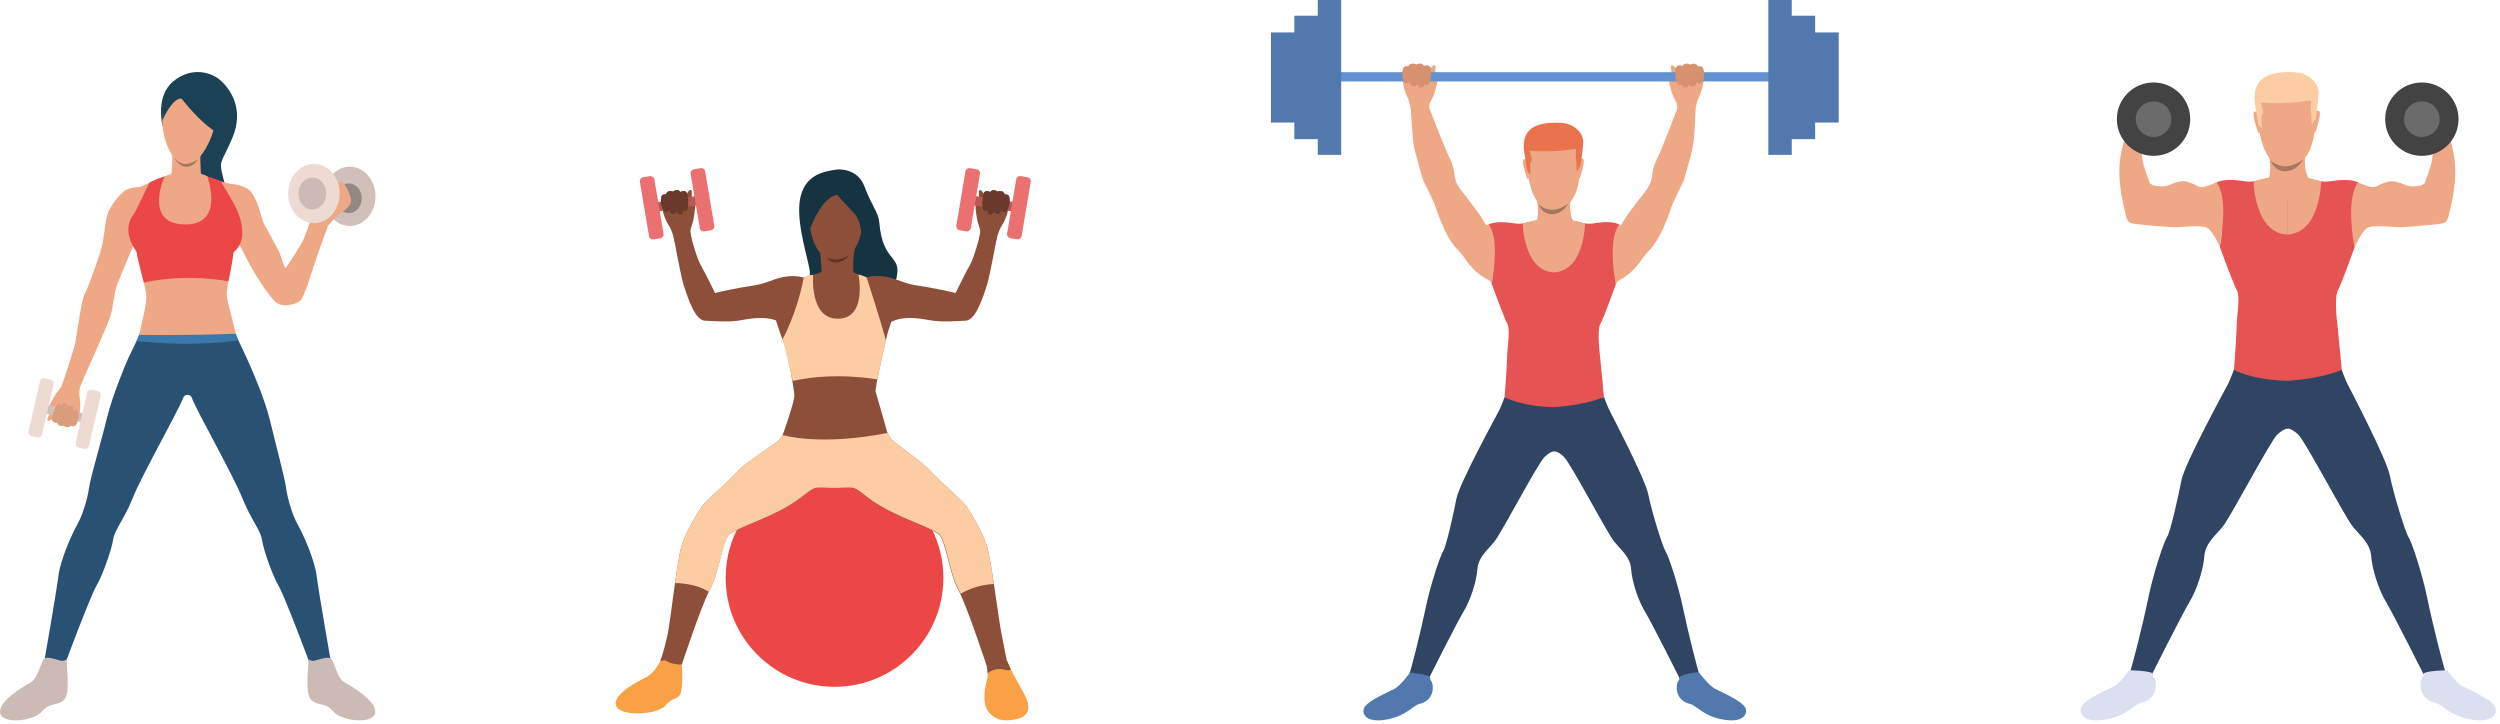 <svg width="328" height="95" viewBox="0 0 328 95" fill="none" xmlns="http://www.w3.org/2000/svg">
<path d="M307.225 48.518C307.225 48.518 307.752 49.923 307.981 50.363C308.209 50.802 313.127 60.199 313.549 62.395C313.97 64.591 315.569 69.825 315.991 70.458C316.412 71.09 317.782 75.165 318.467 78.52C319.152 81.876 320.61 87.62 320.909 88.322C321.208 89.025 318.274 89.06 318.274 89.06C318.274 89.06 314.006 80.558 313.057 78.995C312.109 77.431 311.23 74.744 311.107 73.022C310.984 71.301 309.772 70.405 308.701 69.105C307.629 67.805 302.482 57.916 301.534 57.02C300.585 56.124 299.988 56.194 299.988 56.194V49.028L307.225 48.518Z" fill="#2F4563"/>
<path d="M293.085 48.518C293.085 48.518 292.558 49.923 292.329 50.363C292.101 50.802 286.638 60.779 286.216 62.975C285.795 65.171 284.741 69.825 284.319 70.458C283.898 71.09 282.528 75.165 281.843 78.52C281.158 81.876 279.7 87.62 279.401 88.322C279.102 89.025 282.036 89.06 282.036 89.06C282.036 89.06 286.304 80.558 287.253 78.995C288.201 77.431 289.08 74.744 289.203 73.022C289.326 71.301 290.538 70.405 291.609 69.105C292.681 67.805 297.827 57.916 298.776 57.02C299.725 56.124 300.339 56.194 300.339 56.194L300.322 49.028L293.085 48.518Z" fill="#2F4563"/>
<path d="M321.102 87.936C321.102 87.936 322.156 89.534 322.982 89.991C323.807 90.43 326.846 91.695 327.356 92.731C327.707 93.452 327.233 94.892 324.299 94.418C321.383 93.944 320.382 92.363 319.486 92.187C318.608 92.011 317.642 91.326 317.571 90.026C317.519 88.727 318.046 88.955 317.94 88.481C317.817 87.989 321.102 87.936 321.102 87.936Z" fill="#DBDFF0"/>
<path d="M279.331 87.936C279.331 87.936 278.277 89.534 277.451 89.991C276.626 90.43 273.587 91.695 273.077 92.731C272.726 93.452 273.2 94.892 276.134 94.418C279.05 93.944 280.051 92.363 280.947 92.187C281.825 92.011 282.791 91.326 282.844 90.026C282.897 88.727 282.37 88.955 282.475 88.481C282.616 87.989 279.331 87.936 279.331 87.936Z" fill="#DBDFF0"/>
<path d="M308.999 32.235C308.226 29.547 309.386 23.926 309.386 23.926C307.875 23.276 305.925 23.838 305.1 23.838C304.256 23.838 301.973 23.206 301.973 23.206H300.111H298.249C298.249 23.206 295.948 23.838 295.122 23.838C294.279 23.838 292.347 23.259 290.836 23.926C290.836 23.926 292.013 29.653 291.223 32.34C291.223 32.34 293.049 37.364 293.489 38.102C293.928 38.839 293.489 41.597 293.471 42.282C293.453 43.266 293.295 46.094 293.102 48.518C293.102 48.518 295.333 49.853 300.111 49.959C304.854 49.66 307.243 48.518 307.243 48.518C306.944 45.637 306.751 43.196 306.628 42.265C306.54 41.58 306.294 38.857 306.733 38.102C307.172 37.346 308.999 32.235 308.999 32.235Z" fill="#E55353"/>
<path d="M309.386 23.926C309.386 23.926 310.668 24.523 311.283 24.558C311.88 24.594 312.829 23.68 313.988 23.786C315.147 23.891 315.587 24.506 316.676 24.453C317.765 24.4 318.134 24.172 318.221 23.768C318.292 23.364 319.679 20.905 319.1 17.515C318.52 14.124 320.154 15.161 320.154 15.161C320.154 15.161 321.752 18.042 322.068 21.238C322.384 24.436 321.383 27.545 321.331 27.984C321.295 28.423 321.049 29.055 320.751 29.231C320.452 29.407 316.64 29.723 315.323 29.793C314.006 29.863 311.283 29.424 310.563 29.916C309.825 30.408 308.912 32.446 308.912 32.446C308.912 32.446 307.647 26.174 309.386 23.926Z" fill="#EEA886"/>
<path d="M290.801 23.926C290.801 23.926 289.519 24.523 288.904 24.558C288.307 24.594 287.358 23.68 286.199 23.786C285.04 23.891 284.6 24.506 283.511 24.453C282.422 24.4 282.053 24.172 281.966 23.768C281.895 23.364 280.508 20.905 281.087 17.515C281.667 14.124 280.033 15.161 280.033 15.161C280.033 15.161 278.435 18.042 278.119 21.238C277.802 24.436 278.804 27.545 278.856 27.984C278.892 28.423 279.137 29.055 279.436 29.231C279.735 29.407 283.546 29.723 284.864 29.793C286.181 29.863 288.904 29.424 289.624 29.916C290.362 30.408 291.205 32.305 291.205 32.305C291.205 32.305 292.54 26.174 290.801 23.926Z" fill="#EEA886"/>
<path d="M302.465 20.167C302.465 20.167 302.184 21.941 302.763 23.153C302.763 23.153 303.396 25.964 300.497 26.157C297.617 26.35 297.494 23.75 297.494 23.75C297.494 23.75 298.161 22.802 297.652 20.29C297.125 17.778 302.465 20.167 302.465 20.167Z" fill="#EEA886"/>
<path d="M300.48 9.944C300.48 9.944 304.186 10.453 303.765 16.408C303.326 22.345 300.058 21.924 299.83 21.924C299.619 21.924 296.563 22.099 296.159 14.88C296.159 14.88 295.948 9.522 300.48 9.944Z" fill="#EEA886"/>
<path d="M303.782 14.722C303.782 14.722 304.186 14.265 304.344 14.722C304.502 15.161 303.87 17.111 303.817 17.269C303.817 17.269 303.747 17.445 303.642 17.357C303.554 17.269 303.782 14.722 303.782 14.722Z" fill="#EEA886"/>
<path d="M296.247 14.827C296.247 14.827 295.843 14.388 295.684 14.827C295.544 15.284 296.229 17.286 296.264 17.374C296.264 17.374 296.334 17.55 296.44 17.444C296.545 17.357 296.247 14.827 296.247 14.827Z" fill="#EEA886"/>
<path d="M303.8 15.635L303.29 16.373C303.29 16.373 303.273 14.774 303.185 14.528C303.097 14.283 303.255 13.404 303.185 13.229C303.115 13.053 300.673 13.773 296.615 13.457C296.615 13.457 297.09 14.88 296.844 14.985C296.58 15.091 296.756 16.847 296.756 16.847L296.317 16.355C296.317 16.355 295.755 13.352 295.79 12.86C295.842 12.192 295.544 9.083 301.235 9.487C301.868 9.54 302.5 9.768 303.027 10.155C303.624 10.594 304.239 11.296 304.204 12.28C304.151 13.562 303.8 15.635 303.8 15.635Z" fill="#FCCCA2"/>
<path d="M297.88 21.01C297.88 21.01 299.566 22.89 302.149 20.922C302.149 20.922 301.446 22.398 299.918 22.468C298.372 22.538 297.88 21.01 297.88 21.01Z" fill="#A77860"/>
<path d="M295.667 23.786C295.667 23.786 295.755 30.566 300.093 30.777V22.995C300.093 22.995 298.073 23.065 295.667 23.786Z" fill="#EEA886"/>
<path d="M304.538 23.786C304.538 23.786 304.45 30.566 300.093 30.777V22.995C300.093 22.995 302.113 23.065 304.538 23.786Z" fill="#EEA886"/>
<path d="M317.747 20.448C320.405 20.448 322.56 18.293 322.56 15.635C322.56 12.977 320.405 10.822 317.747 10.822C315.089 10.822 312.934 12.977 312.934 15.635C312.934 18.293 315.089 20.448 317.747 20.448Z" fill="#434343"/>
<path d="M317.747 17.971C319.037 17.971 320.083 16.925 320.083 15.635C320.083 14.345 319.037 13.299 317.747 13.299C316.457 13.299 315.411 14.345 315.411 15.635C315.411 16.925 316.457 17.971 317.747 17.971Z" fill="#6B6B6B"/>
<path d="M282.545 20.448C285.203 20.448 287.358 18.293 287.358 15.635C287.358 12.977 285.203 10.822 282.545 10.822C279.887 10.822 277.732 12.977 277.732 15.635C277.732 18.293 279.887 20.448 282.545 20.448Z" fill="#434343"/>
<path d="M282.545 17.971C283.835 17.971 284.881 16.925 284.881 15.635C284.881 14.345 283.835 13.299 282.545 13.299C281.255 13.299 280.209 14.345 280.209 15.635C280.209 16.925 281.255 17.971 282.545 17.971Z" fill="#6B6B6B"/>
<path d="M220.006 14.799C220.006 14.799 220.134 13.983 219.99 13.599C219.862 13.279 219.623 12.847 219.495 12.559C219.367 12.271 218.983 10.991 218.983 10.655C218.983 10.527 219.319 9.679 219.287 9.407C219.255 9.135 219.095 8.591 219.351 8.559C219.607 8.543 219.894 8.991 219.894 8.991C219.894 8.991 219.926 8.751 220.15 8.671C220.582 8.511 220.742 8.687 220.742 8.687C220.742 8.687 220.902 8.399 221.11 8.367C221.542 8.303 221.75 8.527 221.75 8.527C221.75 8.527 221.942 8.367 222.23 8.383C222.614 8.415 222.742 8.735 222.742 8.735C222.742 8.735 223.238 8.655 223.366 8.863C223.494 9.087 223.494 9.295 223.542 9.503C223.59 9.695 223.558 11.455 222.918 12.703C222.39 13.711 222.358 15.295 222.358 15.295L220.006 14.799Z" fill="#EEA886"/>
<path d="M187.561 14.799C187.561 14.799 187.433 13.983 187.577 13.599C187.705 13.279 187.945 12.847 188.073 12.559C188.201 12.271 188.585 10.991 188.585 10.655C188.585 10.527 188.249 9.68 188.281 9.408C188.313 9.136 188.473 8.592 188.217 8.56C187.961 8.544 187.673 8.992 187.673 8.992C187.673 8.992 187.689 8.736 187.465 8.656C187.033 8.496 186.809 8.656 186.809 8.656C186.809 8.656 186.649 8.384 186.441 8.368C186.009 8.304 185.801 8.48 185.801 8.48C185.801 8.48 185.609 8.336 185.305 8.352C184.921 8.384 184.777 8.704 184.777 8.704C184.777 8.704 184.297 8.64 184.153 8.848C184.025 9.072 184.041 9.296 183.993 9.488C183.945 9.68 183.977 11.439 184.617 12.687C185.145 13.695 185.177 15.279 185.177 15.279L187.561 14.799Z" fill="#EEA886"/>
<path d="M232.918 9.471H174.873V10.687H232.918V9.471Z" fill="#6392D1"/>
<path d="M199.192 36.286C199.192 36.286 197.624 37.118 196.712 37.182C195.784 37.246 193.704 35.934 192.856 34.782C192.008 33.63 192.008 33.518 191.032 32.494C190.056 31.47 188.777 28.622 188.457 27.47C188.137 26.302 186.777 23.934 186.633 23.407C186.489 22.878 185.833 20.623 185.561 19.471C185.273 18.223 185.113 14.335 185.113 14.335L187.513 14.159C187.513 14.159 189.577 19.535 190.296 20.991C191.032 22.43 190.616 23.326 191.352 24.462C192.072 25.598 194.6 28.398 195.224 30.094C195.848 31.79 197.32 32.03 198.168 33.886C198.984 35.71 199.192 36.286 199.192 36.286Z" fill="#EEA886"/>
<path d="M208.391 36.414C208.391 36.414 209.959 37.245 210.871 37.309C211.127 37.325 211.479 37.245 211.863 37.069C211.927 37.038 211.991 37.006 212.071 36.974C213.207 36.446 214.327 35.486 214.759 34.878C215.591 33.758 215.607 33.63 216.567 32.606C217.095 32.062 217.687 31.006 218.199 29.95C218.631 29.022 218.999 28.126 219.143 27.582C219.463 26.414 220.822 24.046 220.966 23.502C221.99 19.615 222.278 20.015 222.454 14.351L220.07 14.223C220.07 14.223 218.039 19.615 217.303 21.071C216.567 22.511 216.983 23.406 216.263 24.542C215.607 25.582 213.463 27.982 212.615 29.678C212.535 29.854 212.455 30.014 212.391 30.174C212.183 30.718 211.895 31.118 211.559 31.47C210.871 32.19 210.007 32.718 209.447 33.966C208.615 35.838 208.391 36.414 208.391 36.414Z" fill="#EEA886"/>
<path d="M223.062 88.794C222.774 88.138 221.446 82.843 220.807 79.755C220.167 76.667 218.903 72.907 218.519 72.331C218.135 71.739 216.647 66.924 216.263 64.892C215.879 62.86 211.351 54.205 211.143 53.804C210.935 53.389 210.455 52.109 210.455 52.109L203.928 52.589L197.4 52.109C197.4 52.109 196.92 53.405 196.712 53.804C196.504 54.221 191.464 63.404 191.08 65.436C190.696 67.468 189.721 71.755 189.337 72.331C188.953 72.923 187.689 76.667 187.049 79.755C186.409 82.843 185.081 88.138 184.793 88.794C184.505 89.45 187.225 89.482 187.225 89.482C187.225 89.482 191.16 81.643 192.04 80.203C192.92 78.763 193.72 76.283 193.832 74.699C193.944 73.115 195.064 72.299 196.04 71.083C197.032 69.883 201.768 60.764 202.648 59.948C203.688 58.972 204.184 59.004 205.192 59.948C206.071 60.78 210.823 69.883 211.799 71.083C212.791 72.283 213.911 73.115 214.007 74.699C214.119 76.283 214.919 78.763 215.799 80.203C216.679 81.643 220.615 89.482 220.615 89.482C220.615 89.482 223.334 89.45 223.062 88.794Z" fill="#2F4563"/>
<path d="M222.854 88.17C222.854 88.17 224.198 89.93 224.966 90.346C225.734 90.762 228.534 91.914 228.998 92.874C229.318 93.546 228.886 94.858 226.182 94.426C223.494 93.994 222.566 92.538 221.75 92.362C220.934 92.186 220.038 91.562 219.99 90.362C219.942 89.162 220.422 89.386 220.326 88.938C220.214 88.506 222.854 88.17 222.854 88.17Z" fill="#5279AD"/>
<path d="M184.985 88.25C184.985 88.25 183.769 89.93 183.001 90.346C182.233 90.762 179.433 91.914 178.969 92.874C178.649 93.546 179.081 94.858 181.785 94.426C184.473 93.994 185.401 92.538 186.217 92.362C187.033 92.186 187.929 91.562 187.977 90.362C188.025 89.162 187.545 89.386 187.641 88.938C187.753 88.506 184.985 88.25 184.985 88.25Z" fill="#5279AD"/>
<path d="M212.071 37.102C211.351 34.622 212.439 29.438 212.439 29.438C211.047 28.83 209.255 29.358 208.487 29.358C207.719 29.358 205.591 28.766 205.591 28.766H203.879H202.168C202.168 28.766 200.04 29.358 199.272 29.358C198.504 29.358 196.712 28.83 195.32 29.438C195.32 29.438 196.408 34.718 195.688 37.182C195.688 37.182 197.368 41.805 197.768 42.493C198.168 43.181 197.768 45.709 197.752 46.349C197.736 47.261 197.592 49.869 197.4 52.093C197.4 52.093 199.464 53.325 203.863 53.421C208.231 53.133 210.439 52.093 210.439 52.093C210.167 49.437 209.991 47.197 209.879 46.317C209.799 45.677 209.575 43.165 209.975 42.477C210.391 41.821 212.071 37.102 212.071 37.102Z" fill="#E55353"/>
<path d="M216.663 29.326C217.367 29.39 217.783 29.662 218.263 29.822C218.231 29.87 218.215 29.934 218.183 29.982C217.687 31.038 217.079 32.094 216.551 32.638C215.623 33.614 215.575 33.774 214.839 34.782C214.247 34.782 213.751 34.83 213.511 35.006C213.031 35.326 212.455 36.398 212.167 36.958C212.055 37.182 211.991 37.342 211.991 37.342C211.991 37.342 211.975 37.246 211.943 37.07C211.799 36.206 211.367 33.454 211.719 31.358C211.847 30.606 212.071 29.934 212.439 29.454C212.439 29.454 212.535 29.502 212.695 29.566C213.079 29.726 213.783 30.014 214.183 30.046C214.727 30.062 215.591 29.23 216.663 29.326Z" fill="#EEA886"/>
<path d="M195.672 37.182C195.672 37.182 195.608 37.054 195.512 36.862C195.256 36.334 194.712 35.31 194.216 34.99C193.96 34.814 193.432 34.766 192.824 34.766C191.992 33.646 191.976 33.518 191.017 32.494C190.489 31.95 189.897 30.894 189.385 29.838C189.913 29.678 190.329 29.39 191.065 29.326C192.136 29.23 193 30.078 193.56 30.03C193.928 29.998 194.584 29.758 194.968 29.582C195.16 29.502 195.304 29.438 195.304 29.438C195.672 29.918 195.896 30.606 196.024 31.374C196.344 33.518 195.848 36.798 195.672 37.182Z" fill="#EEA886"/>
<path d="M206.055 25.982C206.055 25.982 205.815 27.806 206.359 28.926C206.359 28.926 206.903 31.326 204.248 31.502C201.592 31.678 201.464 29.294 201.464 29.294C201.464 29.294 202.088 28.43 201.608 26.11C201.144 23.774 206.055 25.982 206.055 25.982Z" fill="#EEA886"/>
<path d="M204.264 16.559C204.264 16.559 207.703 17.039 207.303 22.511C206.903 27.982 203.88 27.598 203.672 27.598C203.464 27.598 200.648 27.758 200.28 21.103C200.264 21.103 200.056 16.175 204.264 16.559Z" fill="#EEA886"/>
<path d="M207.271 20.959C207.271 20.959 207.639 20.543 207.783 20.959C207.927 21.375 207.351 23.166 207.303 23.31C207.303 23.31 207.239 23.47 207.143 23.39C207.047 23.294 207.271 20.959 207.271 20.959Z" fill="#EEA886"/>
<path d="M200.328 21.055C200.328 21.055 199.96 20.655 199.816 21.055C199.688 21.471 200.328 23.326 200.36 23.39C200.36 23.39 200.424 23.55 200.52 23.454C200.6 23.374 200.328 21.055 200.328 21.055Z" fill="#EEA886"/>
<path d="M207.335 21.807L206.855 22.479C206.855 22.479 206.839 21.007 206.759 20.783C206.679 20.559 206.823 19.743 206.759 19.583C206.695 19.423 204.424 20.079 200.68 19.791C200.68 19.791 201.128 21.103 200.888 21.199C200.648 21.295 200.808 22.91 200.808 22.91L200.392 22.462C200.392 22.462 199.88 19.695 199.912 19.231C199.96 18.607 199.688 15.743 204.952 16.127C205.559 16.175 206.135 16.383 206.631 16.735C207.175 17.135 207.751 17.791 207.719 18.687C207.671 19.887 207.335 21.807 207.335 21.807Z" fill="#E8734D"/>
<path d="M201.832 26.766C201.832 26.766 203.384 28.51 205.767 26.686C205.767 26.686 205.127 28.046 203.704 28.11C202.28 28.158 201.832 26.766 201.832 26.766Z" fill="#A77860"/>
<path d="M199.784 29.31C199.784 29.31 199.864 35.55 203.88 35.742V28.574C203.88 28.59 202.008 28.654 199.784 29.31Z" fill="#EEA886"/>
<path d="M207.959 29.31C207.959 29.31 207.879 35.55 203.863 35.742V28.574C203.879 28.59 205.735 28.654 207.959 29.31Z" fill="#EEA886"/>
<path d="M219.815 9.151C219.815 9.151 219.735 10.719 220.167 11.071C220.599 11.423 220.663 10.863 220.663 10.863C220.663 10.863 220.583 11.423 221.062 11.519C221.542 11.615 221.574 10.959 221.574 10.959C221.574 10.959 221.638 11.391 222.15 11.327C222.662 11.263 222.55 10.703 222.55 10.703C222.55 10.703 223.014 11.263 223.334 10.767C223.878 9.919 223.398 8.863 223.398 8.863C223.398 8.863 223.254 8.623 222.774 8.719C222.774 8.719 222.47 8.095 221.75 8.495C221.75 8.495 221.03 8.079 220.742 8.687C220.742 8.671 219.943 8.271 219.815 9.151Z" fill="#D6926F"/>
<path d="M187.753 9.151C187.753 9.151 187.833 10.719 187.401 11.071C186.969 11.423 186.905 10.863 186.905 10.863C186.905 10.863 186.985 11.423 186.505 11.519C186.025 11.615 185.993 10.959 185.993 10.959C185.993 10.959 185.929 11.391 185.417 11.327C184.905 11.263 185.017 10.703 185.017 10.703C185.017 10.703 184.553 11.263 184.233 10.767C183.689 9.919 184.169 8.863 184.169 8.863C184.169 8.863 184.313 8.623 184.793 8.719C184.793 8.719 185.097 8.095 185.817 8.495C185.817 8.495 186.537 8.079 186.825 8.687C186.825 8.671 187.625 8.271 187.753 9.151Z" fill="#D6926F"/>
<path d="M235.078 0H232.006V20.319H235.078V0Z" fill="#5279AD"/>
<path d="M238.149 2.064H234.806V18.255H238.149V2.064Z" fill="#5279AD"/>
<path d="M241.237 4.256H237.813V16.079H241.237V4.256Z" fill="#5279AD"/>
<path d="M175.961 0H172.89V20.319H175.961V0Z" fill="#5279AD"/>
<path d="M173.45 2.064H169.818V18.255H173.45V2.064Z" fill="#5279AD"/>
<path d="M170.186 4.256H166.746V16.079H170.186V4.256Z" fill="#5279AD"/>
<path d="M109.873 22.236C109.873 22.236 112.499 21.964 113.428 24.494C114.372 27.023 115.253 27.856 115.365 29.185C115.813 34.565 118.327 33.348 117.623 36.438C116.918 39.528 116.422 40.008 116.422 40.008L110.418 38.84L104.333 38.856C104.333 38.856 106.719 37.671 106.175 35.141C105.646 32.611 104.333 28.464 105.07 25.646C105.838 22.797 108.304 22.444 109.873 22.236Z" fill="#163342"/>
<path d="M109.489 90.107C117.377 90.107 123.771 83.713 123.771 75.825C123.771 67.938 117.377 61.544 109.489 61.544C101.601 61.544 95.207 67.938 95.207 75.825C95.207 83.713 101.601 90.107 109.489 90.107Z" fill="#EB4747"/>
<path d="M129.439 87.193C129.439 87.193 129.759 88.362 129.439 89.451C129.118 90.539 128.91 92.365 129.679 93.373C130.447 94.382 131.712 94.798 133.537 94.302C135.363 93.806 135.042 92.381 134.434 91.164C133.826 89.947 132.353 87.561 132.144 86.777C131.936 85.96 129.439 87.193 129.439 87.193Z" fill="#FAA146"/>
<path d="M129.583 88.314C129.583 88.314 130.768 88.81 132.625 87.833L132.145 86.745L129.439 87.177L129.583 88.314Z" fill="#8E4F3A"/>
<path d="M131.392 83.11C131.008 81.285 130.047 73.263 129.407 71.422C128.782 69.565 127.357 67.243 126.765 66.395C126.172 65.546 123.178 63.065 122.17 61.896C121.161 60.727 117.366 58.117 117.014 57.701C116.662 57.285 116.39 56.708 116.39 56.708C113.364 56.66 109.441 57.124 109.441 57.124C109.441 57.124 105.918 56.724 102.892 56.772C102.892 56.772 102.556 57.3 102.22 57.717C101.868 58.133 97.721 60.743 96.712 61.912C95.703 63.081 92.725 65.562 92.117 66.411C91.525 67.259 90.1 69.581 89.475 71.438C88.851 73.296 87.97 81.461 87.586 83.287C87.201 85.112 86.625 86.761 86.625 86.761C86.625 86.761 87.522 87.529 89.443 87.225C89.443 87.225 91.989 79.492 93.158 77.314C94.326 75.153 94.791 70.894 95.639 70.141C96.488 69.389 99.482 68.476 102.492 66.907C105.502 65.338 106.159 64.041 107.231 64.009C108.304 63.977 108.993 64.073 109.425 64.041C109.873 64.073 110.562 63.977 111.618 64.009C112.691 64.041 113.348 65.322 116.358 66.907C119.368 68.476 122.362 69.389 123.21 70.141C124.059 70.894 124.523 75.137 125.692 77.314C126.861 79.476 129.407 87.225 129.407 87.225C131.328 87.545 132.113 86.793 132.113 86.793C132.113 86.793 131.76 84.936 131.392 83.11Z" fill="#8E4F3A"/>
<path d="M132.625 87.834C132.625 87.834 132.513 87.994 132.113 87.93C131.696 87.866 130.736 87.465 129.583 88.314C129.583 88.314 132.497 89.499 132.625 87.834Z" fill="#FAA146"/>
<path d="M86.641 86.745C86.641 86.745 85.841 88.266 84.96 88.746C84.079 89.21 80.333 91.004 80.813 92.557C81.277 94.094 86.353 93.79 87.314 92.557C88.29 91.324 89.075 91.932 89.363 90.731C89.651 89.531 89.459 87.209 89.459 87.209C89.459 87.209 88.61 87.177 88.002 86.985C87.41 86.793 87.394 86.473 86.641 86.745Z" fill="#FAA146"/>
<path d="M130.399 76.626C127.838 76.722 126.044 77.907 126.044 77.907C125.932 77.666 125.836 77.458 125.74 77.282C124.571 75.121 124.107 70.862 123.258 70.109C122.41 69.357 119.416 68.444 116.406 66.875C113.396 65.306 112.739 64.009 111.666 63.977C110.594 63.945 109.905 64.041 109.473 64.009C109.025 64.041 108.336 63.945 107.279 63.977C106.207 64.009 105.55 65.29 102.54 66.875C99.53 68.444 96.536 69.357 95.687 70.109C94.839 70.862 94.374 75.105 93.206 77.282C93.141 77.394 93.078 77.522 93.013 77.65C91.188 76.466 88.61 76.498 88.562 76.498C88.867 74.304 89.203 72.239 89.475 71.422C90.099 69.565 91.524 67.243 92.117 66.395C92.709 65.546 95.703 63.064 96.712 61.896C97.721 60.727 101.868 58.117 102.22 57.701C102.572 57.284 102.892 56.756 102.892 56.756C105.918 56.708 109.441 57.108 109.441 57.108C109.441 57.108 113.364 56.644 116.39 56.692C116.39 56.692 116.678 57.268 117.014 57.685C117.366 58.101 121.161 60.711 122.17 61.88C123.178 63.048 126.156 65.53 126.765 66.379C127.357 67.227 128.782 69.549 129.407 71.406C129.695 72.255 130.063 74.384 130.399 76.626Z" fill="#FCCCA2"/>
<path d="M128.446 31.314C128.446 31.314 128.67 30.514 128.574 30.098C128.494 29.761 128.318 29.281 128.238 28.977C128.158 28.673 127.95 27.312 127.998 26.991C128.014 26.847 128.43 26.063 128.43 25.775C128.43 25.486 128.35 24.926 128.606 24.926C128.846 24.942 129.054 25.438 129.054 25.438C129.054 25.438 129.07 25.182 129.294 25.118C129.727 25.006 129.903 25.214 129.903 25.214C129.903 25.214 130.095 24.958 130.287 24.958C130.703 24.958 130.88 25.15 130.88 25.15C130.88 25.15 131.088 25.022 131.36 25.086C131.712 25.166 131.824 25.502 131.824 25.502C131.824 25.502 132.289 25.502 132.385 25.743C132.481 25.983 132.433 26.207 132.449 26.415C132.481 26.623 132.225 28.4 131.456 29.569C130.832 30.514 130.591 32.115 130.591 32.115L128.446 31.314Z" fill="#8E4F3A"/>
<path d="M133.787 26.638L127.126 25.6L126.936 26.819L133.597 27.857L133.787 26.638Z" fill="#B85858"/>
<path d="M128.974 25.582C128.974 25.582 128.702 27.151 129.054 27.568C129.407 27.984 129.551 27.424 129.551 27.424C129.551 27.424 129.407 27.984 129.839 28.144C130.271 28.304 130.399 27.632 130.399 27.632C130.399 27.632 130.415 28.08 130.896 28.08C131.376 28.08 131.344 27.504 131.344 27.504C131.344 27.504 131.712 28.128 132.081 27.664C132.705 26.879 132.385 25.743 132.385 25.743C132.385 25.743 132.289 25.47 131.824 25.502C131.824 25.502 131.616 24.83 130.88 25.15C130.88 25.15 130.255 24.638 129.919 25.198C129.903 25.214 129.199 24.702 128.974 25.582Z" fill="#693A2B"/>
<path d="M128.158 22.22L127.261 22.06C126.989 22.012 126.717 22.204 126.669 22.476L125.468 29.617C125.42 29.889 125.612 30.162 125.884 30.21L126.781 30.354C127.053 30.402 127.325 30.21 127.373 29.937L128.574 22.797C128.622 22.524 128.446 22.268 128.158 22.22Z" fill="#EB7171"/>
<path d="M134.818 23.261L133.922 23.101C133.65 23.053 133.377 23.245 133.329 23.517L132.128 30.658C132.08 30.93 132.273 31.202 132.545 31.25L133.441 31.395C133.714 31.442 133.986 31.25 134.034 30.978L135.235 23.837C135.283 23.565 135.091 23.309 134.818 23.261Z" fill="#EB7171"/>
<path d="M90.74 31.363C90.74 31.363 90.516 30.498 90.612 30.082C90.692 29.745 90.868 29.265 90.948 28.961C91.028 28.657 91.236 27.296 91.188 26.976C91.172 26.831 90.756 26.047 90.756 25.759C90.756 25.47 90.836 24.91 90.58 24.91C90.34 24.926 90.131 25.422 90.131 25.422C90.131 25.422 90.115 25.166 89.891 25.102C89.459 24.99 89.283 25.198 89.283 25.198C89.283 25.198 89.091 24.942 88.899 24.942C88.482 24.942 88.306 25.134 88.306 25.134C88.306 25.134 88.098 25.006 87.826 25.07C87.474 25.15 87.362 25.486 87.362 25.486C87.362 25.486 86.897 25.486 86.801 25.727C86.705 25.967 86.753 26.191 86.737 26.399C86.705 26.607 86.961 28.384 87.73 29.553C88.354 30.498 88.594 32.099 88.594 32.099L90.74 31.363Z" fill="#8E4F3A"/>
<path d="M85.605 27.86L92.265 26.822L92.076 25.604L85.415 26.642L85.605 27.86Z" fill="#B85858"/>
<path d="M90.211 25.582C90.211 25.582 90.484 27.151 90.131 27.568C89.779 27.984 89.635 27.424 89.635 27.424C89.635 27.424 89.779 27.984 89.347 28.144C88.915 28.304 88.787 27.632 88.787 27.632C88.787 27.632 88.77 28.08 88.29 28.08C87.81 28.08 87.842 27.504 87.842 27.504C87.842 27.504 87.474 28.128 87.105 27.664C86.481 26.879 86.801 25.743 86.801 25.743C86.801 25.743 86.897 25.47 87.362 25.502C87.362 25.502 87.57 24.83 88.306 25.15C88.306 25.15 88.931 24.638 89.267 25.198C89.283 25.214 89.987 24.702 90.211 25.582Z" fill="#693A2B"/>
<path d="M91.028 22.22L91.925 22.06C92.197 22.012 92.469 22.204 92.517 22.476L93.718 29.617C93.766 29.889 93.574 30.162 93.302 30.21L92.405 30.354C92.133 30.402 91.861 30.21 91.813 29.937L90.612 22.797C90.564 22.524 90.756 22.268 91.028 22.22Z" fill="#EB7171"/>
<path d="M84.367 23.261L85.264 23.117C85.536 23.069 85.808 23.261 85.856 23.533L87.057 30.674C87.105 30.946 86.913 31.218 86.641 31.267L85.744 31.411C85.472 31.459 85.2 31.267 85.152 30.994L83.951 23.853C83.903 23.565 84.095 23.309 84.367 23.261Z" fill="#EB7171"/>
<path d="M107.584 33.044C107.584 33.044 107.888 35.317 107.744 36.886C107.584 38.456 112.035 37.303 112.035 37.303C112.035 37.303 111.762 33.908 112.147 32.675C112.531 31.459 107.584 33.044 107.584 33.044Z" fill="#8E4F3A"/>
<path d="M111.939 35.717C111.939 35.717 113.172 36.294 113.684 36.39C114.196 36.47 117.623 39.256 117.735 39.544C117.847 39.832 116.934 42.186 116.582 43.275C116.23 44.363 114.757 50.944 114.885 51.408C115.029 51.873 116.326 56.356 116.422 56.804C107.488 58.565 102.684 57.076 102.684 57.076C102.684 57.076 104.285 52.657 104.221 51.792C104.157 50.928 103.325 46.044 102.732 44.667C102.124 43.291 101.131 39.816 101.131 39.816C101.131 39.816 105.038 36.774 105.15 36.566C105.262 36.358 107.408 35.941 107.76 35.685L111.939 35.717Z" fill="#8E4F3A"/>
<path d="M113.7 36.39C113.7 36.39 115.589 42.202 116.23 44.684C116.23 44.684 115.237 49.119 115.125 49.791C115.125 49.791 109.569 48.718 103.997 49.983C103.997 49.983 102.796 44.764 102.684 44.476C102.684 44.476 104.59 41.081 105.438 36.438C105.438 36.438 106.159 36.006 106.687 36.07C106.687 36.07 106.159 41.882 109.985 41.818C113.812 41.754 112.627 36.006 112.627 36.006C112.627 36.006 113.3 36.182 113.7 36.39Z" fill="#FCCCA2"/>
<path d="M113.7 36.39C113.7 36.39 115.317 35.846 117.558 36.662C119.8 37.479 119.544 37.303 121.913 37.719C124.283 38.151 125.372 38.44 125.372 38.44C125.372 38.44 126.685 35.75 127.293 34.693C127.854 33.716 128.654 30.546 128.654 30.546L130.816 30.978C130.816 30.978 129.935 35.926 129.503 37.351C128.302 41.289 127.389 42.042 126.701 42.074C126.012 42.09 123.579 42.33 121.865 41.994C120.264 41.69 118.343 41.498 116.982 42.218L113.7 36.39Z" fill="#8E4F3A"/>
<path d="M105.422 36.422C105.422 36.422 103.869 35.846 101.627 36.662C99.386 37.479 99.642 37.303 97.272 37.719C94.903 38.151 93.814 38.44 93.814 38.44C93.814 38.44 92.501 35.75 91.893 34.693C91.332 33.716 90.532 30.546 90.532 30.546L88.37 30.978C88.37 30.978 89.251 35.926 89.683 37.351C90.884 41.289 91.796 42.042 92.485 42.074C93.174 42.09 95.607 42.33 97.32 41.994C98.921 41.69 100.843 41.498 102.204 42.218L105.422 36.422Z" fill="#8E4F3A"/>
<path d="M110.209 23.709C110.209 23.709 113.684 24.206 113.171 29.329C112.659 34.453 109.601 34.036 109.393 34.036C109.185 34.036 106.319 34.148 106.079 27.888C106.079 27.904 105.966 23.277 110.209 23.709Z" fill="#8E4F3A"/>
<path d="M109.809 25.567C109.809 25.567 111.426 27.264 112.179 28.128C112.931 28.993 113.011 30.658 113.011 30.658C113.011 30.658 114.276 29.105 113.748 27.312C113.219 25.502 111.971 21.996 108.784 23.085C105.614 24.157 105.486 28.913 105.87 31.266C105.886 31.25 107.311 26.063 109.809 25.567Z" fill="#163342"/>
<path d="M108.448 33.812C108.448 33.812 109.921 34.517 111.362 33.476C111.362 33.476 110.962 34.309 109.905 34.421C108.848 34.533 108.448 33.812 108.448 33.812Z" fill="#633029"/>
<path d="M21.316 16.471C21.316 16.471 20.349 12.621 22.739 10.669C25.111 8.717 27.756 9.41 29.07 10.669C30.384 11.928 32.007 14.464 30.493 18.076C28.979 21.689 28.65 20.831 29.325 23.495C30 26.159 30.822 28.001 29.471 29.206C28.121 30.41 26.06 30.099 25.859 28.585C25.658 27.071 25.494 21.689 25.348 20.904C25.22 20.101 21.316 16.471 21.316 16.471Z" fill="#1C4154"/>
<path d="M26.552 22.929C26.552 22.929 29.307 24.006 30.311 24.134C31.314 24.261 30.949 27.253 30.949 27.253C30.949 27.253 31.661 29.315 31.624 30.665C31.551 32.471 30.712 32.964 30.639 33.092C30.566 33.219 29.836 37.507 29.763 38.255C29.69 39.003 29.964 39.952 30.146 40.572C30.329 41.265 30.949 43.82 30.949 43.82C30.949 43.82 25.877 45.352 18.233 43.966C18.233 43.966 18.725 41.995 18.908 41.01C18.999 40.481 19.291 39.459 19.163 38.492C19.035 37.525 17.959 33.438 17.922 33.037C17.886 32.654 15.788 30.501 17.667 27.947C17.667 27.947 18.16 25.283 18.287 24.571C18.287 24.571 21.572 23.075 22.429 22.948C23.323 22.802 26.552 22.929 26.552 22.929Z" fill="#EEA886"/>
<path d="M30.329 24.133C30.329 24.133 31.661 24.17 32.664 24.9C33.668 25.63 34.343 28.603 34.507 29.078C34.671 29.57 36.532 32.636 36.842 33.602C37.152 34.569 37.335 35.19 37.481 35.135C37.627 35.08 39.561 32.033 39.871 31.304C40.199 30.464 41.531 26.815 41.531 26.815L42.936 29.424L43.027 29.643C43.027 29.643 41.677 33.31 41.257 34.624C40.838 35.938 39.871 39.021 39.415 39.441C38.959 39.86 37.171 40.444 36.222 39.678C35.273 38.93 33.066 35.39 32.5 34.205C31.934 33.019 30.84 31.085 30.84 31.085C30.84 31.085 29.07 25.374 30.329 24.133Z" fill="#EEA886"/>
<path d="M18.287 24.553C18.287 24.553 16.883 24.535 16.226 25.119C15.569 25.703 14.328 27.107 14.036 28.348C13.744 29.589 13.58 31.833 13.179 33.037C12.796 34.259 11.701 37.397 11.135 38.529C10.57 39.678 10.059 44.44 9.731 45.589C9.384 46.739 8.143 50.533 8.143 50.533L10.114 51.537C10.114 51.537 14.128 42.725 14.511 41.393C14.894 40.061 14.967 38.419 15.332 37.434C15.697 36.43 17.302 32.781 17.539 32.07C17.813 31.395 20.55 24.863 18.287 24.553Z" fill="#EEA886"/>
<path d="M18.032 44.495C18.032 44.495 17.339 45.918 16.883 46.885C16.426 47.852 14.73 51.975 14.036 54.821C13.361 57.667 11.847 62.684 11.665 64.108C11.464 65.531 10.789 67.702 10.132 68.833C9.475 69.982 7.943 73.358 7.669 75.547C7.395 77.736 5.699 87.406 5.699 87.406C5.699 87.406 6.666 88.318 8.49 87.224C8.49 87.224 11.865 78.174 12.65 76.861C13.434 75.547 14.657 72.099 14.839 70.822C15.003 69.544 16.28 68.176 17.448 65.257C18.616 62.338 23.341 54 23.998 52.285C23.998 52.285 24.217 51.592 24.874 51.811L24.618 44.44L18.032 44.495Z" fill="#285173"/>
<path d="M31.15 44.403C31.15 44.403 31.898 45.936 32.336 46.903C32.792 47.87 34.689 52.157 35.383 55.004C36.058 57.85 37.371 62.703 37.554 64.144C37.755 65.567 38.429 67.738 39.086 68.87C39.743 70.019 41.276 73.394 41.549 75.584C41.823 77.773 43.52 87.443 43.52 87.443C43.52 87.443 42.553 88.355 40.728 87.26C40.728 87.26 37.353 78.211 36.569 76.897C35.784 75.584 34.562 72.135 34.379 70.858C34.215 69.581 32.938 68.213 31.77 65.293C30.603 62.374 25.877 54.036 25.22 52.322C25.22 52.322 25.056 51.574 24.29 51.865L17.977 44.586L31.15 44.403Z" fill="#285173"/>
<path d="M22.192 12.165C22.192 12.165 20.641 14.628 21.608 18.076C22.575 21.524 23.98 21.725 25.129 21.378C26.516 20.959 27.866 18.04 28.085 16.744C28.304 15.449 29.179 12.329 25.822 11.928C24.29 11.745 22.739 11.8 22.192 12.165Z" fill="#EEA886"/>
<path d="M26.279 20.375C26.279 20.375 26.26 24.115 26.771 25.155C27.282 26.195 22.155 25.557 22.155 25.557C22.155 25.557 22.776 21.324 22.557 20.32C22.338 19.299 26.279 20.375 26.279 20.375Z" fill="#EEA886"/>
<path d="M21.298 15.814C21.298 15.814 22.575 12.822 23.816 12.931C23.816 12.931 26.26 16.124 28.413 17.365C28.413 17.365 31.059 13.022 24.837 11.143C24.837 11.125 21.061 9.647 21.298 15.814Z" fill="#1C4154"/>
<path d="M22.812 20.667C22.812 20.667 23.633 21.652 24.527 21.506C25.421 21.36 25.932 20.904 25.932 20.904C25.932 20.904 25.512 21.889 24.436 21.889C23.487 21.871 22.812 20.667 22.812 20.667Z" fill="#A77860"/>
<path d="M28.96 23.787C28.96 23.787 30.566 26.396 30.949 27.253C30.949 27.253 33.047 31.231 30.639 33.092C30.639 33.092 30.384 35.172 29.964 36.905C29.964 36.905 24.637 35.81 18.871 37.069C18.871 37.069 17.922 33.493 17.922 33.019C17.922 33.019 15.66 30.245 17.667 27.928C17.667 27.928 19.455 24.316 19.601 23.969C19.619 23.969 23.688 21.379 28.96 23.787Z" fill="#EB4747"/>
<path d="M45.892 29.643C47.756 29.643 49.267 27.904 49.267 25.757C49.267 23.611 47.756 21.871 45.892 21.871C44.028 21.871 42.516 23.611 42.516 25.757C42.516 27.904 44.028 29.643 45.892 29.643Z" fill="#D1C0BA"/>
<path d="M45.764 27.965C46.701 27.965 47.461 27.091 47.461 26.013C47.461 24.935 46.701 24.061 45.764 24.061C44.827 24.061 44.067 24.935 44.067 26.013C44.067 27.091 44.827 27.965 45.764 27.965Z" fill="#948884"/>
<path d="M43.009 29.643C43.009 29.643 44.122 28.293 44.797 27.873C45.454 27.454 46.147 26.834 46.056 26.195C45.983 25.538 45.289 24.024 44.87 23.969C44.45 23.914 42.881 24.444 42.881 24.444L41.513 26.834L43.009 29.643Z" fill="#EEA886"/>
<path d="M41.184 29.279C43.049 29.279 44.56 27.539 44.56 25.392C44.56 23.246 43.049 21.506 41.184 21.506C39.32 21.506 37.809 23.246 37.809 25.392C37.809 27.539 39.32 29.279 41.184 29.279Z" fill="#EDDAD3"/>
<path d="M40.984 27.491C41.991 27.491 42.808 26.551 42.808 25.392C42.808 24.234 41.991 23.294 40.984 23.294C39.976 23.294 39.159 24.234 39.159 25.392C39.159 26.551 39.976 27.491 40.984 27.491Z" fill="#CCBBB5"/>
<path d="M21.59 23.148C21.59 23.148 18.817 29.279 24.108 29.443C29.417 29.607 27.355 23.714 27.209 23.148C27.209 23.148 25.02 21.78 21.59 23.148Z" fill="#EEA886"/>
<path d="M8.782 86.475C8.782 86.475 8.49 86.749 8.07 86.694C7.651 86.64 6.447 86.129 5.899 86.348C5.37 86.567 5.078 88.957 4.02 89.54C2.98 90.124 -0.158 91.949 0.006 93.5C0.17 95.069 4.403 94.649 5.498 93.354C6.593 92.058 7.541 92.697 8.417 91.803C9.311 90.891 8.636 87.369 8.782 86.475Z" fill="#CCBBB5"/>
<path d="M40.437 86.457C40.437 86.457 40.747 86.749 41.166 86.694C41.586 86.64 42.79 86.129 43.337 86.348C43.867 86.567 44.158 88.957 45.217 89.54C46.257 90.124 49.395 91.949 49.23 93.5C49.066 95.069 44.833 94.649 43.739 93.354C42.644 92.058 41.695 92.697 40.82 91.803C39.926 90.891 40.564 87.351 40.437 86.457Z" fill="#CCBBB5"/>
<path d="M18.233 43.929C18.233 43.929 24.035 44.057 30.949 43.783L31.259 44.641C31.259 44.641 26.151 45.607 17.904 44.75L18.233 43.929Z" fill="#3B78AB"/>
<path d="M8.654 49.749C8.654 49.749 8.235 50.187 8.107 50.57C7.997 50.88 7.614 51.3 7.432 51.537C7.249 51.774 6.592 52.887 6.501 53.179C6.465 53.307 6.556 54.146 6.447 54.401C6.337 54.639 6.082 55.113 6.301 55.204C6.519 55.277 6.884 54.931 6.884 54.931C6.884 54.931 6.811 55.168 6.976 55.295C7.304 55.551 7.541 55.423 7.541 55.423C7.541 55.423 7.614 55.715 7.778 55.77C8.143 55.916 8.362 55.806 8.362 55.806C8.362 55.806 8.49 55.989 8.764 56.025C9.11 56.08 9.311 55.825 9.311 55.825C9.311 55.825 9.712 56.007 9.895 55.825C10.077 55.642 10.095 55.441 10.187 55.259C10.278 55.095 10.716 53.435 10.46 52.157C10.205 50.862 10.935 49.786 10.935 49.786L8.654 49.749Z" fill="#EEA886"/>
<path d="M11.696 54.434L5.506 52.941L5.232 54.077L11.422 55.569L11.696 54.434Z" fill="#D1C0BA"/>
<path d="M6.83 54.767C6.83 54.767 7.158 53.289 7.614 53.051C8.07 52.814 7.997 53.362 7.997 53.362C7.997 53.362 8.07 52.833 8.508 52.851C8.946 52.869 8.818 53.489 8.818 53.489C8.818 53.489 8.983 53.106 9.402 53.27C9.822 53.435 9.585 53.927 9.585 53.927C9.585 53.927 10.132 53.508 10.278 54.055C10.533 54.967 9.858 55.843 9.858 55.843C9.858 55.843 9.676 56.044 9.275 55.843C9.275 55.843 8.855 56.354 8.326 55.825C8.326 55.825 7.596 56.044 7.505 55.423C7.523 55.423 6.72 55.624 6.83 54.767Z" fill="#DB9C7C"/>
<path d="M4.859 57.393L4.148 57.229C3.856 57.156 3.673 56.864 3.746 56.572L5.242 50.041C5.315 49.749 5.607 49.566 5.899 49.639L6.611 49.804C6.903 49.877 7.085 50.169 7.012 50.46L5.516 56.992C5.443 57.284 5.151 57.466 4.859 57.393Z" fill="#EDDAD3"/>
<path d="M11.044 58.89L10.333 58.725C10.041 58.652 9.858 58.361 9.931 58.069L11.427 51.537C11.5 51.245 11.792 51.063 12.084 51.136L12.796 51.3C13.088 51.373 13.27 51.665 13.197 51.957L11.683 58.47C11.628 58.762 11.336 58.944 11.044 58.89Z" fill="#EDDAD3"/>
</svg>
